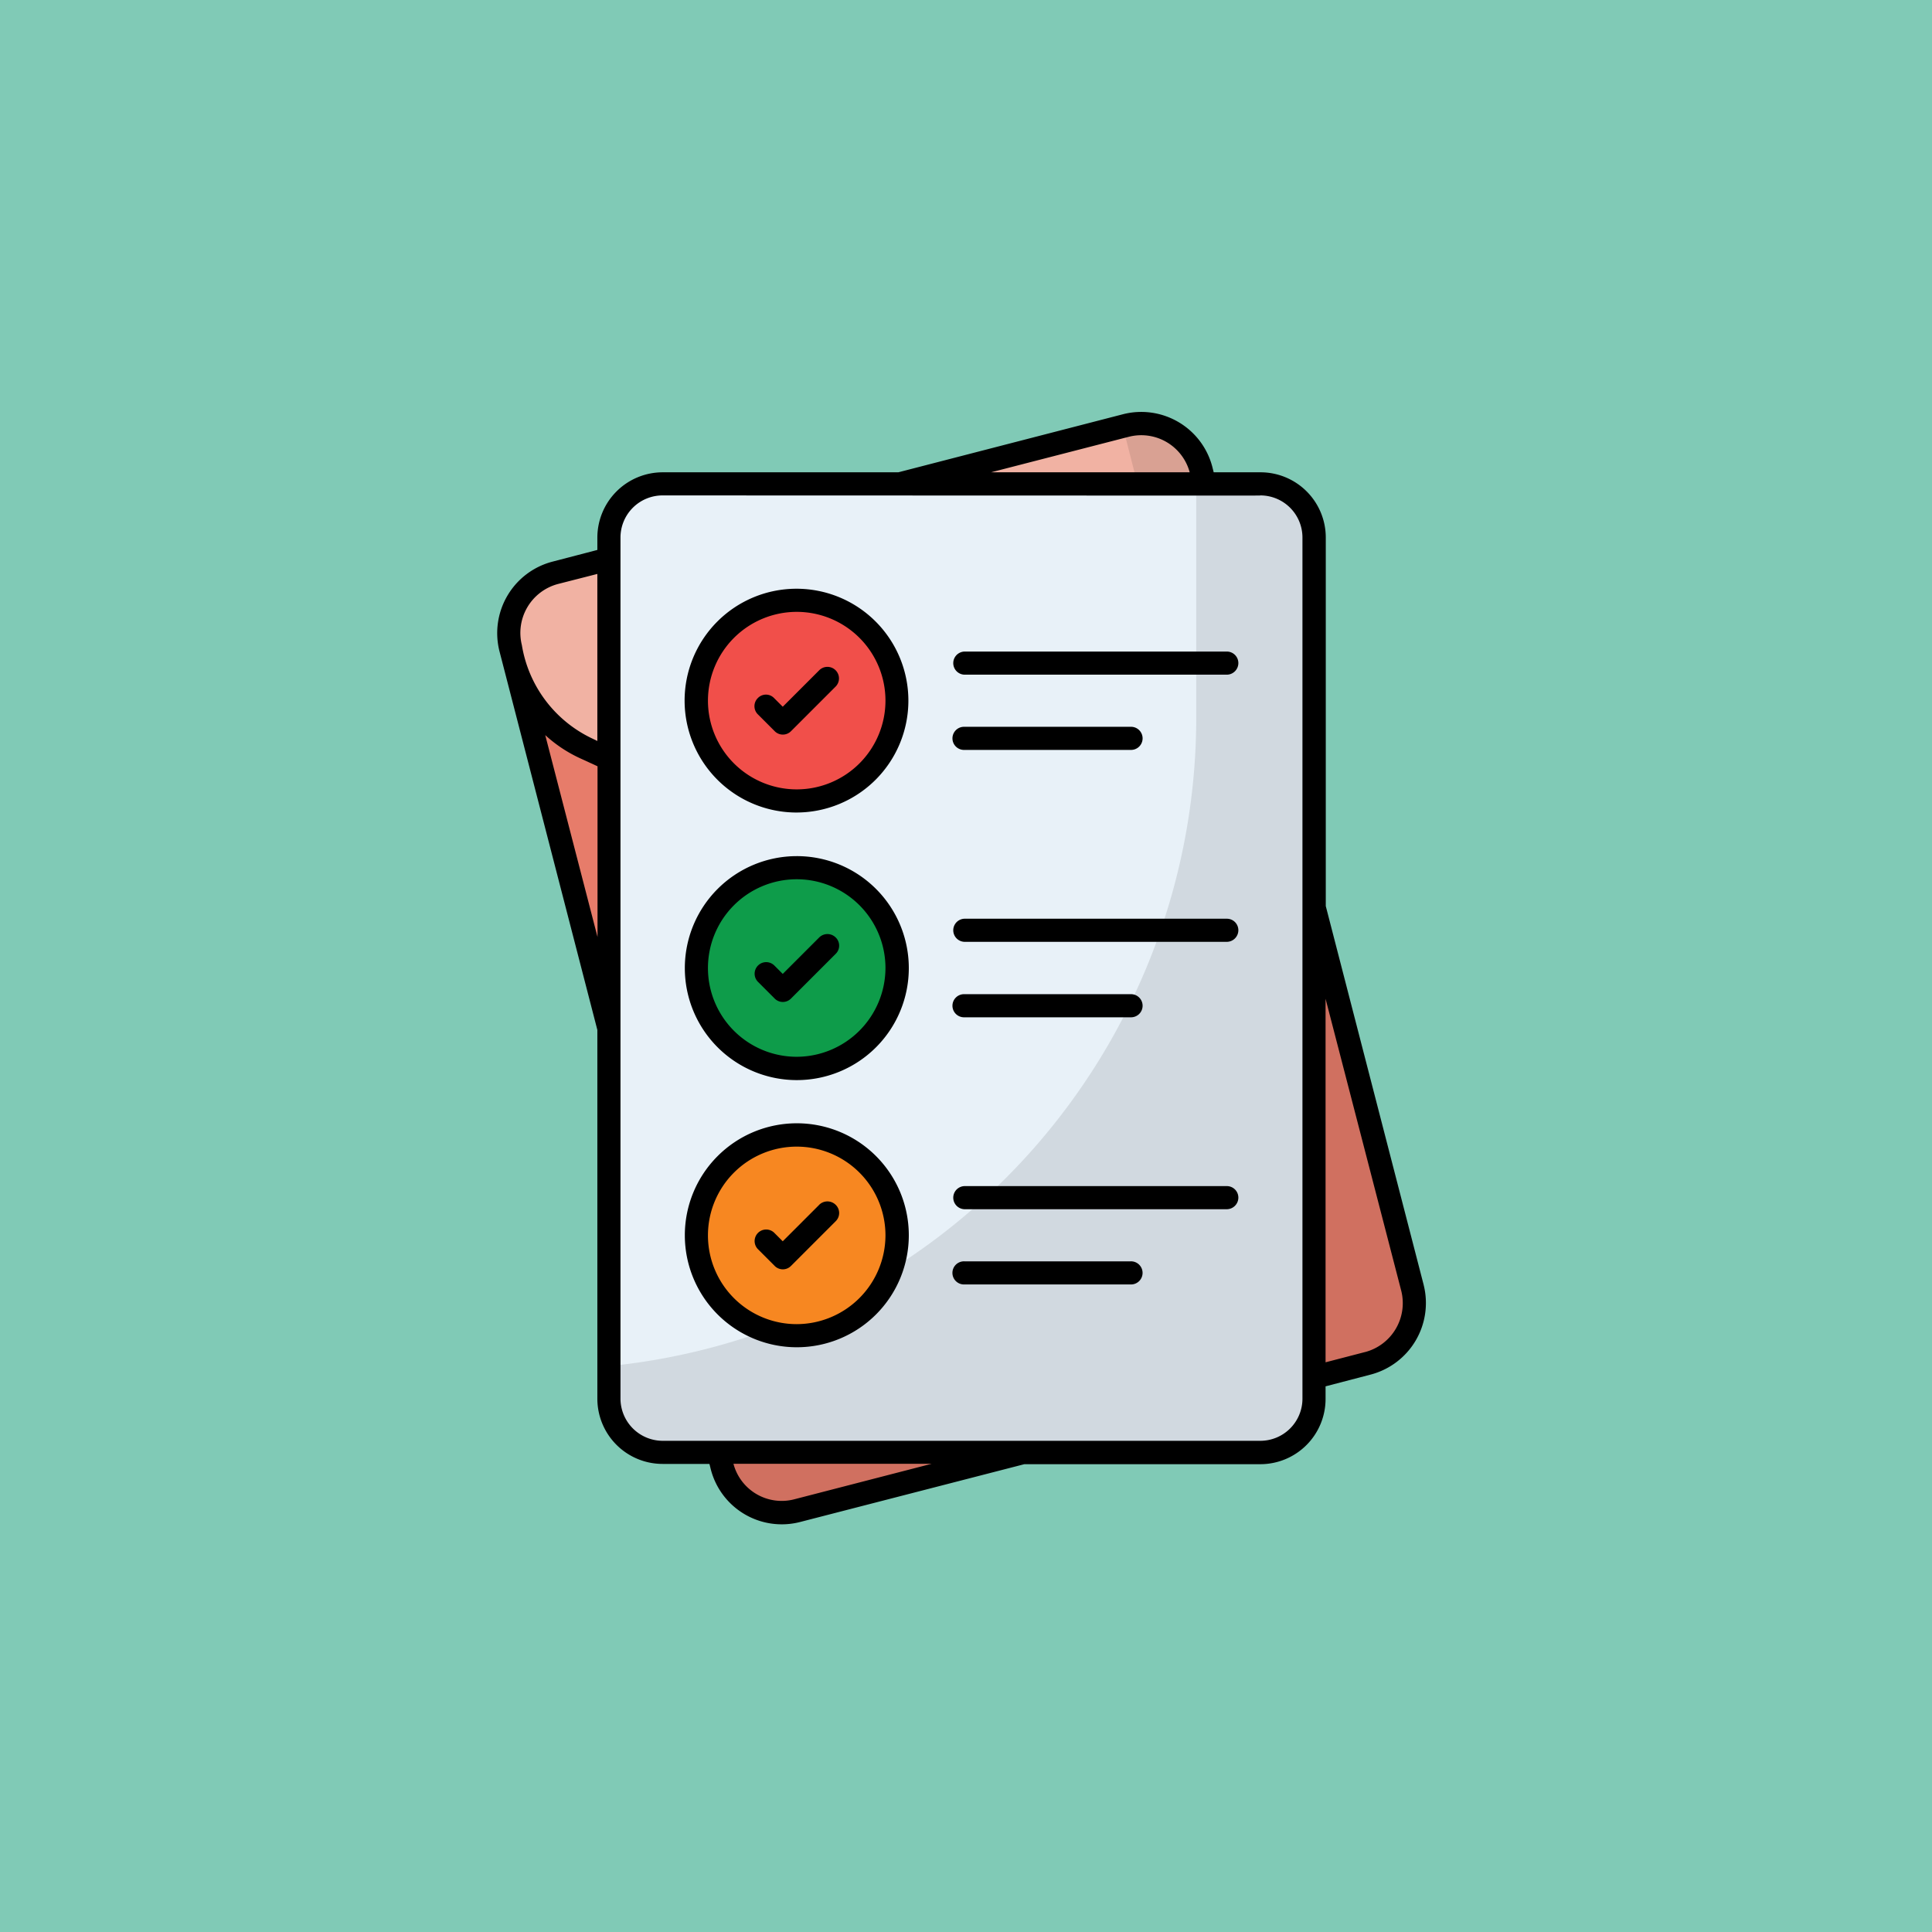 <svg xmlns="http://www.w3.org/2000/svg" width="136" height="136" viewBox="0 0 136 136">
  <g id="Grupo_960248" data-name="Grupo 960248" transform="translate(-180 -882)">
    <rect id="Rectángulo_340402" data-name="Rectángulo 340402" width="136" height="136" transform="translate(180 882)" fill="#80cab6"/>
    <g id="lista-de-verificacion_3_" data-name="lista-de-verificacion (3)" transform="translate(171.926 909.96)">
      <path id="Trazado_726154" data-name="Trazado 726154" d="M97.125,9.568,112,67.169a4.353,4.353,0,0,1-3.116,5.3L68.709,82.844a4.346,4.346,0,0,1-5.3-3.116L48.536,22.111a4.346,4.346,0,0,1,3.116-5.3L91.829,6.436a4.343,4.343,0,0,1,5.3,3.132Z" transform="translate(-4.506 -4.45)" fill="#e77c6a"/>
      <path id="Trazado_726155" data-name="Trazado 726155" d="M97.041,9.568l.276,1.075a9.11,9.11,0,0,1-1.489,7.691l-1.689,2.287a9.071,9.071,0,0,1-5.051,3.408L62.406,30.923a9.072,9.072,0,0,1-6.064-.537L53.748,29.2a9.138,9.138,0,0,1-5.035-6l-.276-1.075a4.346,4.346,0,0,1,3.116-5.3L91.744,6.436a4.343,4.343,0,0,1,5.3,3.132Z" transform="translate(-4.422 -4.45)" fill="#f1b2a3"/>
      <path id="Trazado_726156" data-name="Trazado 726156" d="M172.21,9.568l14.876,57.6a4.353,4.353,0,0,1-3.116,5.3L143.794,82.844a4.346,4.346,0,0,1-5.3-3.116l-1.4-5.389a50.183,50.183,0,0,0,31.656-59.8L166.7,6.5l.23-.061a4.334,4.334,0,0,1,5.281,3.132Z" transform="translate(-79.591 -4.45)" opacity="0.1"/>
      <path id="Trazado_726157" data-name="Trazado 726157" d="M143.933,37.777V98.4a3.774,3.774,0,0,1-3.777,3.777H98.077A3.774,3.774,0,0,1,94.3,98.4V37.777A3.774,3.774,0,0,1,98.077,34h42.08A3.774,3.774,0,0,1,143.933,37.777Z" transform="translate(-43.362 -27.9)" fill="#e8f1f8"/>
      <path id="Trazado_726158" data-name="Trazado 726158" d="M144.033,37.692V98.318a3.774,3.774,0,0,1-3.777,3.777H98.177A3.774,3.774,0,0,1,94.4,98.318v-2.3a45.856,45.856,0,0,0,41.328-45.627V33.9h4.529a3.8,3.8,0,0,1,3.777,3.792Z" transform="translate(-43.447 -27.815)" opacity="0.1"/>
      <path id="Trazado_726159" data-name="Trazado 726159" d="M148.524,94.462a7.062,7.062,0,1,1-7.062-7.062A7.063,7.063,0,0,1,148.524,94.462Z" transform="translate(-77.306 -73.102)" fill="#f14f4a"/>
      <path id="Trazado_726160" data-name="Trazado 726160" d="M148.524,217.062A7.062,7.062,0,1,1,141.462,210,7.063,7.063,0,0,1,148.524,217.062Z" transform="translate(-77.306 -176.88)" fill="#0e9c4a"/>
      <path id="Trazado_726161" data-name="Trazado 726161" d="M148.524,339.562a7.062,7.062,0,1,1-7.062-7.062A7.063,7.063,0,0,1,148.524,339.562Z" transform="translate(-77.306 -280.573)" fill="#f78721"/>
      <g id="Grupo_959787" data-name="Grupo 959787" transform="translate(43.074 1.04)">
        <path id="Trazado_726162" data-name="Trazado 726162" d="M108.294,62.5,101.4,35.822V9.877a4.593,4.593,0,0,0-4.59-4.59h-3.3l-.092-.368A5.171,5.171,0,0,0,87.123,1.2L71.31,5.287H54.73a4.6,4.6,0,0,0-4.606,4.59v.875l-3.178.829a5.2,5.2,0,0,0-3.715,6.294l6.893,26.667V70.5a4.593,4.593,0,0,0,4.59,4.59h3.3l.092.368A5.159,5.159,0,0,0,64.4,79.177l15.782-4.068H96.795a4.593,4.593,0,0,0,4.59-4.59v-.89l3.178-.829a5.207,5.207,0,0,0,3.731-6.294ZM91.821,5.287H77.835l9.7-2.5A3.531,3.531,0,0,1,91.821,5.287ZM44.812,17.461a3.562,3.562,0,0,1,2.548-4.314l2.763-.706V24.2l-.445-.215a8.854,8.854,0,0,1-4.867-6.525Zm1.643,6.325A9.516,9.516,0,0,0,49,25.459l1.136.522V38ZM63.987,77.58a3.511,3.511,0,0,1-4.283-2.5H73.659ZM99.758,70.5a2.965,2.965,0,0,1-2.963,2.963H54.715A2.975,2.975,0,0,1,51.752,70.5V9.877a2.965,2.965,0,0,1,2.963-2.963c47.975.015,41.481.015,42.08,0a2.965,2.965,0,0,1,2.963,2.963Zm4.406-3.285-2.779.722V42.347L106.712,62.9A3.562,3.562,0,0,1,104.164,67.217Z" transform="translate(-43.074 -1.04)"/>
        <path id="Trazado_726163" data-name="Trazado 726163" d="M161.267,120.032a.806.806,0,0,0,0,1.151l1.182,1.182a.806.806,0,0,0,1.151,0l3.147-3.147a.814.814,0,0,0-1.151-1.151l-2.579,2.579-.6-.6A.793.793,0,0,0,161.267,120.032Z" transform="translate(-142.917 -99.896)"/>
        <path id="Trazado_726164" data-name="Trazado 726164" d="M271.282,110.9H252.814a.814.814,0,0,0,0,1.627h18.469a.819.819,0,0,0,.814-.814A.809.809,0,0,0,271.282,110.9Z" transform="translate(-219.925 -94.034)"/>
        <path id="Trazado_726165" data-name="Trazado 726165" d="M252.814,147.027h11.7a.814.814,0,1,0,0-1.627h-11.7a.814.814,0,1,0,0,1.627Z" transform="translate(-219.925 -123.238)"/>
        <path id="Trazado_726166" data-name="Trazado 726166" d="M165.581,240.667l-2.564,2.564-.6-.6a.814.814,0,0,0-1.151,1.151l1.182,1.182a.806.806,0,0,0,1.151,0l3.147-3.147a.806.806,0,0,0,0-1.151A.825.825,0,0,0,165.581,240.667Z" transform="translate(-142.917 -203.674)"/>
        <path id="Trazado_726167" data-name="Trazado 726167" d="M271.282,233.4H252.814a.814.814,0,0,0,0,1.627h18.469a.819.819,0,0,0,.814-.814A.809.809,0,0,0,271.282,233.4Z" transform="translate(-219.925 -197.728)"/>
        <path id="Trazado_726168" data-name="Trazado 726168" d="M252.814,269.627h11.7a.814.814,0,1,0,0-1.627h-11.7a.814.814,0,1,0,0,1.627Z" transform="translate(-219.925 -227.016)"/>
        <path id="Trazado_726169" data-name="Trazado 726169" d="M165.581,363.267l-2.564,2.564-.6-.6a.814.814,0,0,0-1.151,1.151l1.182,1.182a.806.806,0,0,0,1.151,0l3.147-3.147a.806.806,0,0,0,0-1.151.825.825,0,0,0-1.167,0Z" transform="translate(-142.917 -307.453)"/>
        <path id="Trazado_726170" data-name="Trazado 726170" d="M271.282,356H252.814a.814.814,0,0,0,0,1.627h18.469a.819.819,0,0,0,.814-.814A.809.809,0,0,0,271.282,356Z" transform="translate(-219.925 -301.506)"/>
        <path id="Trazado_726171" data-name="Trazado 726171" d="M264.512,390.5h-11.7a.814.814,0,1,0,0,1.627h11.7a.814.814,0,1,0,0-1.627Z" transform="translate(-219.925 -330.71)"/>
        <path id="Trazado_726172" data-name="Trazado 726172" d="M136.876,97.851A7.876,7.876,0,1,0,129,89.976h0a7.882,7.882,0,0,0,7.876,7.876Zm0-14.124a6.248,6.248,0,1,1-6.233,6.248,6.254,6.254,0,0,1,6.233-6.248Z" transform="translate(-115.808 -69.656)"/>
        <path id="Trazado_726173" data-name="Trazado 726173" d="M136.976,204.7a7.883,7.883,0,1,0,7.891,7.876A7.882,7.882,0,0,0,136.976,204.7Zm0,14.124a6.248,6.248,0,1,1,6.248-6.248A6.264,6.264,0,0,1,136.976,218.824Z" transform="translate(-115.893 -173.434)"/>
        <path id="Trazado_726174" data-name="Trazado 726174" d="M136.976,327.2a7.883,7.883,0,1,0,7.891,7.876A7.882,7.882,0,0,0,136.976,327.2Zm0,14.139a6.248,6.248,0,1,1,6.248-6.248A6.264,6.264,0,0,1,136.976,341.339Z" transform="translate(-115.893 -277.128)"/>
      </g>
    </g>
  </g>
</svg>
